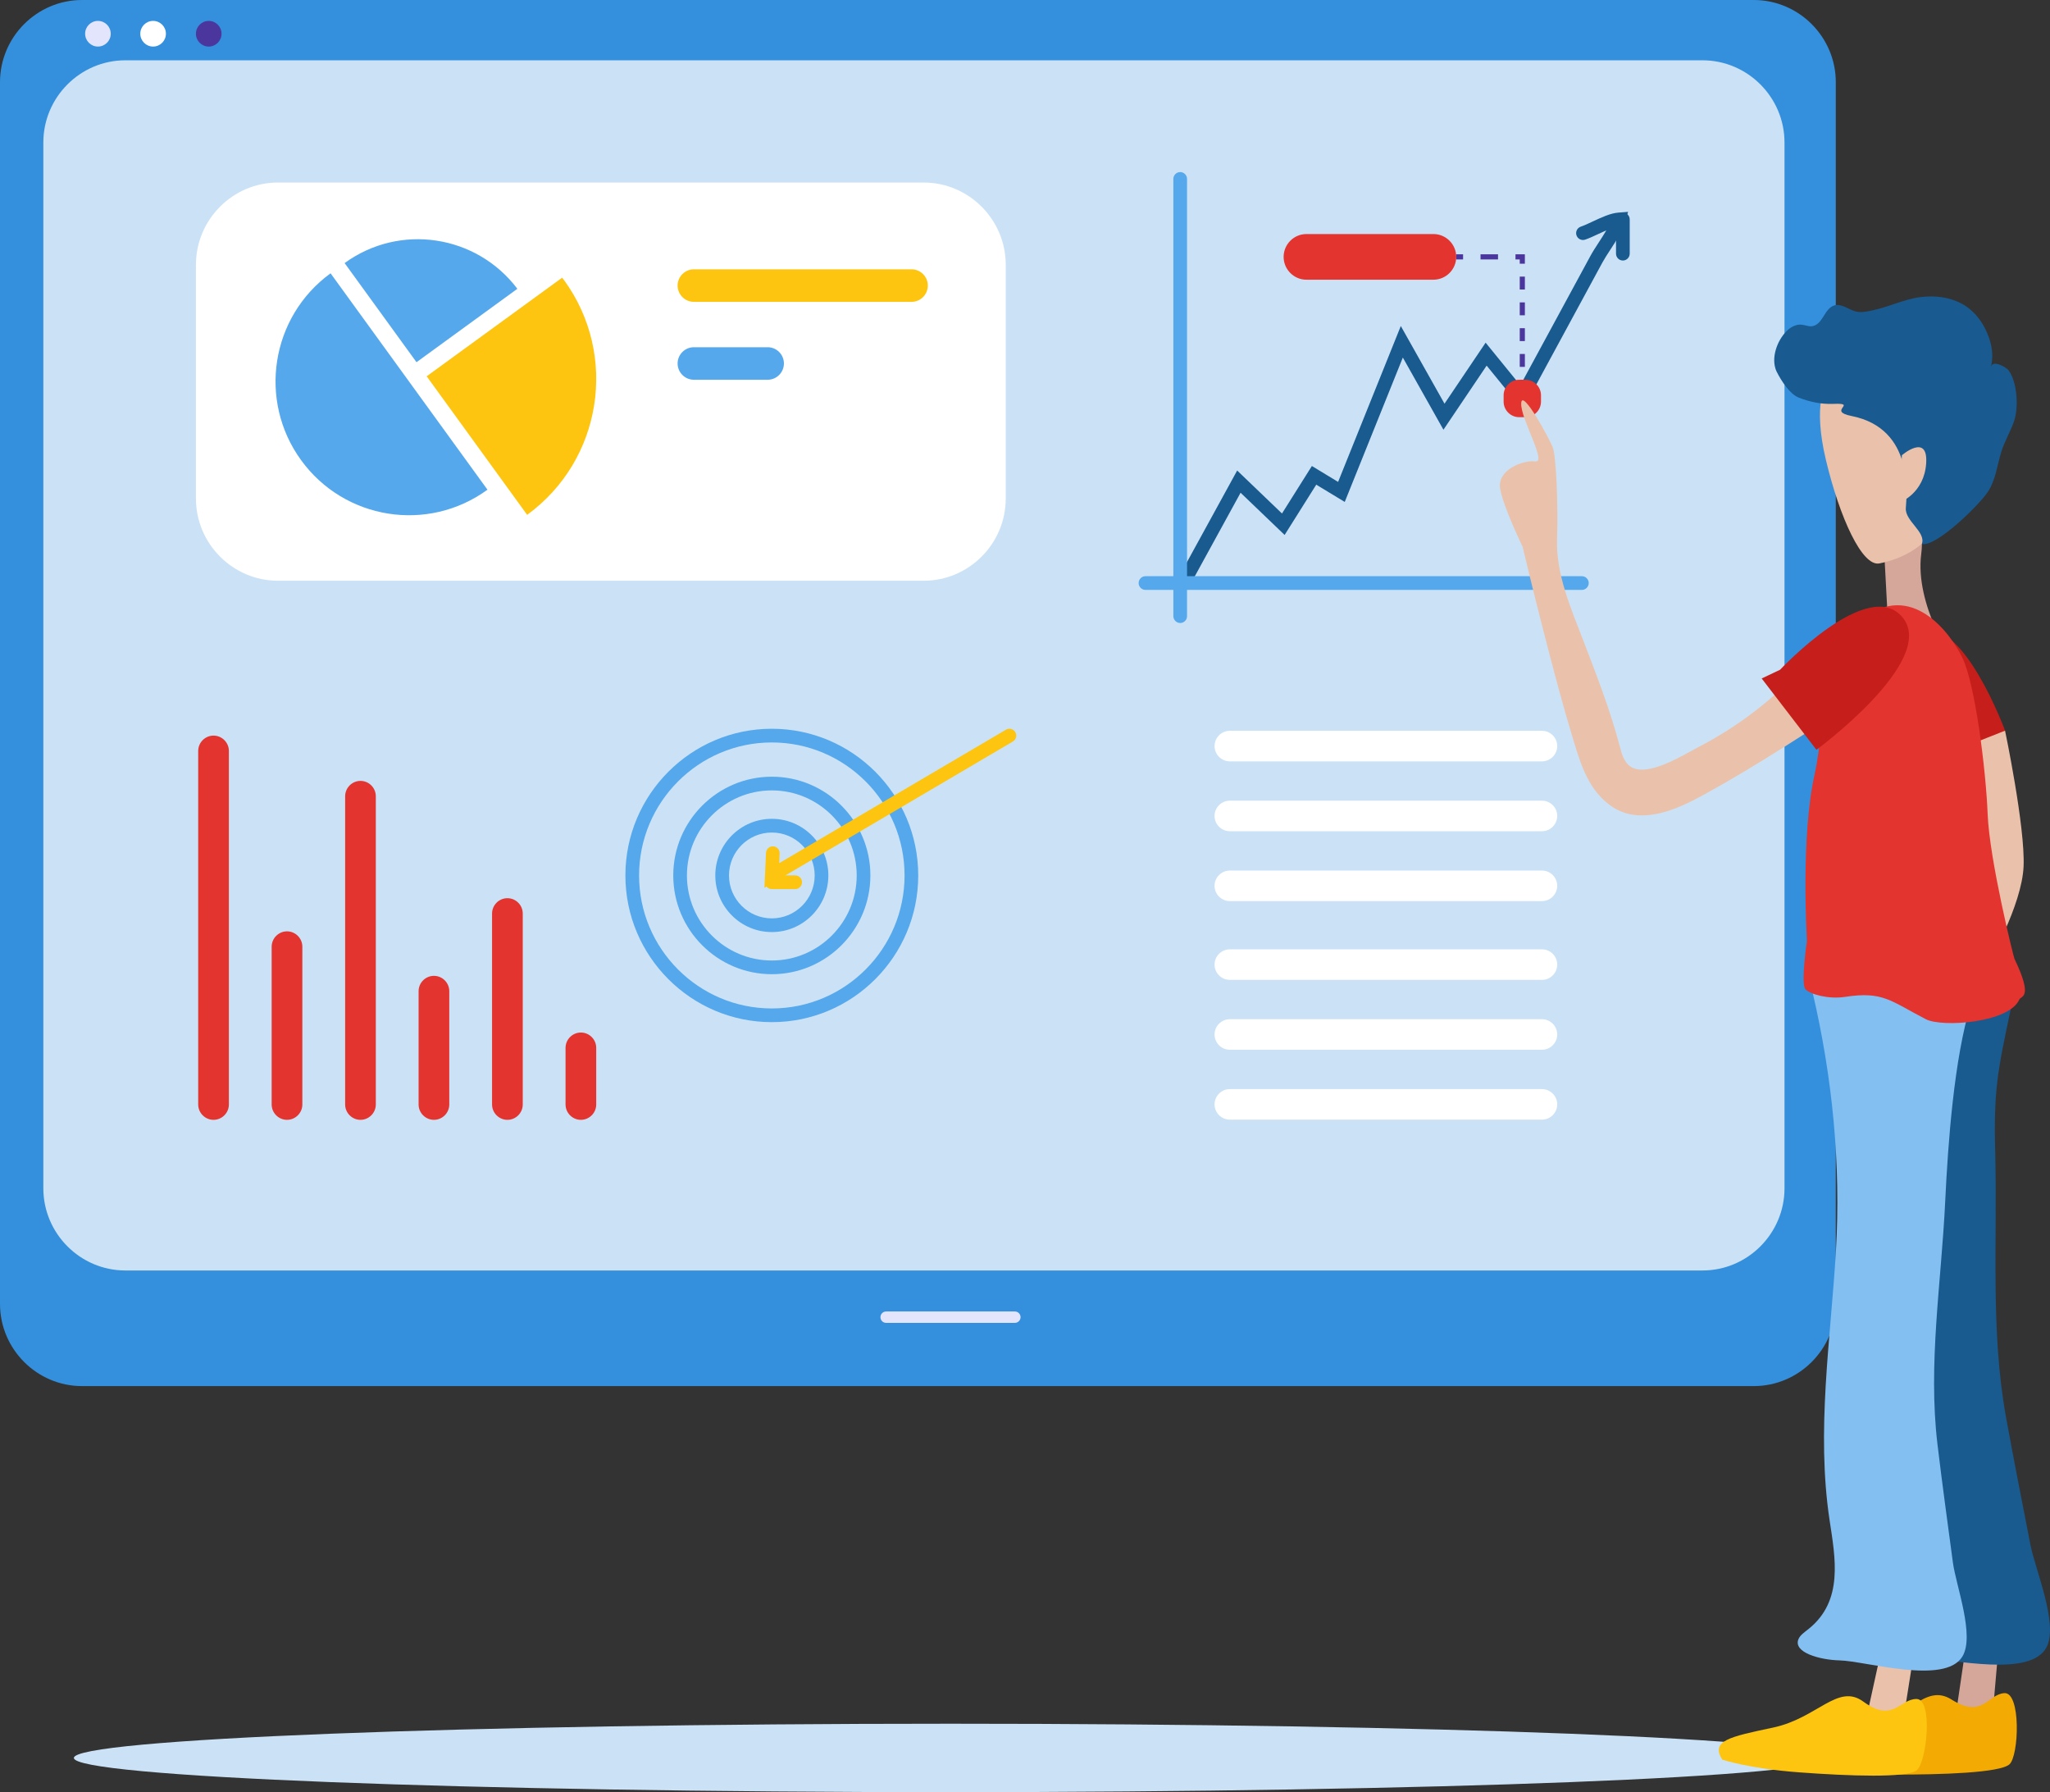 <svg width="135" height="118" viewBox="0 0 135 118" fill="none" xmlns="http://www.w3.org/2000/svg">
<rect x="0" y="0" width="135" height="118" fill="#333333" stroke="none"/>
<path d="M62.593 118C94.476 118 120.321 116.991 120.321 115.747C120.321 114.502 94.476 113.494 62.593 113.494C30.711 113.494 4.865 114.502 4.865 115.747C4.865 116.991 30.711 118 62.593 118Z" fill="#CBE2F6"/>
<path d="M115.492 91.264H5.402C2.431 91.264 0 88.829 0 85.852V5.412C0 2.435 2.431 0 5.402 0H115.492C118.464 0 120.894 2.435 120.894 5.412V85.852C120.894 88.829 118.464 91.264 115.492 91.264Z" fill="#3490DC"/>
<path d="M112.114 83.652H8.256C5.285 83.652 2.854 81.217 2.854 78.241V9.381C2.854 6.405 5.285 3.97 8.256 3.97H112.114C115.085 3.97 117.516 6.405 117.516 9.381V78.241C117.517 81.216 115.087 83.652 112.114 83.652Z" fill="#CBE2F6"/>
<path d="M66.833 87.102H58.354C58.148 87.102 57.98 86.932 57.98 86.726C57.98 86.519 58.149 86.351 58.354 86.351H66.833C67.04 86.351 67.208 86.52 67.208 86.726C67.208 86.932 67.039 87.102 66.833 87.102Z" fill="#E3E5FC"/>
<path d="M6.449 3.066C6.915 3.066 7.293 2.687 7.293 2.221C7.293 1.754 6.915 1.376 6.449 1.376C5.984 1.376 5.606 1.754 5.606 2.221C5.606 2.687 5.984 3.066 6.449 3.066Z" fill="#E3E5FC"/>
<path d="M10.082 3.066C10.548 3.066 10.926 2.687 10.926 2.221C10.926 1.754 10.548 1.376 10.082 1.376C9.616 1.376 9.239 1.754 9.239 2.221C9.239 2.687 9.616 3.066 10.082 3.066Z" fill="white"/>
<path d="M13.746 3.066C14.212 3.066 14.589 2.687 14.589 2.221C14.589 1.754 14.212 1.376 13.746 1.376C13.28 1.376 12.902 1.754 12.902 2.221C12.902 2.687 13.28 3.066 13.746 3.066Z" fill="#4B369D"/>
<path d="M101.546 50.129H80.987C80.436 50.129 79.984 49.676 79.984 49.124C79.984 48.571 80.436 48.118 80.987 48.118H101.546C102.097 48.118 102.549 48.571 102.549 49.124C102.548 49.676 102.097 50.129 101.546 50.129Z" fill="white"/>
<path d="M101.545 54.729H80.987C80.435 54.729 79.983 54.276 79.983 53.724C79.983 53.171 80.435 52.719 80.987 52.719H101.545C102.097 52.719 102.549 53.171 102.549 53.724C102.547 54.277 102.097 54.729 101.545 54.729Z" fill="white"/>
<path d="M101.545 59.33H80.987C80.435 59.33 79.983 58.878 79.983 58.325C79.983 57.773 80.435 57.32 80.987 57.32H101.545C102.097 57.32 102.549 57.773 102.549 58.325C102.547 58.878 102.097 59.33 101.545 59.33Z" fill="white"/>
<path d="M101.545 64.517H80.987C80.435 64.517 79.983 64.064 79.983 63.512C79.983 62.959 80.435 62.507 80.987 62.507H101.545C102.097 62.507 102.549 62.959 102.549 63.512C102.547 64.065 102.097 64.517 101.545 64.517Z" fill="white"/>
<path d="M101.545 69.118H80.987C80.435 69.118 79.983 68.666 79.983 68.113C79.983 67.561 80.435 67.108 80.987 67.108H101.545C102.097 67.108 102.549 67.561 102.549 68.113C102.547 68.666 102.097 69.118 101.545 69.118Z" fill="white"/>
<path d="M101.545 73.72H80.987C80.435 73.72 79.983 73.267 79.983 72.715C79.983 72.162 80.435 71.71 80.987 71.71H101.545C102.097 71.71 102.549 72.162 102.549 72.715C102.547 73.267 102.097 73.72 101.545 73.72Z" fill="white"/>
<path d="M18.306 38.237H60.829C63.8 38.237 66.231 35.802 66.231 32.825V17.431C66.231 14.454 63.8 12.019 60.829 12.019H18.306C15.334 12.019 12.904 14.454 12.904 17.431V32.825C12.903 35.802 15.333 38.237 18.306 38.237Z" fill="white"/>
<path d="M14.062 73.733V73.733C13.507 73.733 13.052 73.278 13.052 72.721V49.446C13.052 48.89 13.506 48.434 14.062 48.434V48.434C14.617 48.434 15.073 48.889 15.073 49.446V72.721C15.073 73.278 14.617 73.733 14.062 73.733Z" fill="#E3342F"/>
<path d="M18.9 73.733V73.733C18.345 73.733 17.89 73.278 17.89 72.721V62.335C17.89 61.779 18.344 61.322 18.9 61.322V61.322C19.455 61.322 19.911 61.777 19.911 62.335V72.721C19.911 73.278 19.455 73.733 18.9 73.733Z" fill="#E3342F"/>
<path d="M23.739 73.733V73.733C23.184 73.733 22.729 73.278 22.729 72.721V52.429C22.729 51.873 23.183 51.416 23.739 51.416V51.416C24.294 51.416 24.749 51.871 24.749 52.429V72.721C24.748 73.278 24.294 73.733 23.739 73.733Z" fill="#E3342F"/>
<path d="M28.576 73.733V73.733C28.021 73.733 27.566 73.278 27.566 72.721V65.264C27.566 64.708 28.02 64.252 28.576 64.252V64.252C29.131 64.252 29.587 64.707 29.587 65.264V72.721C29.587 73.278 29.133 73.733 28.576 73.733Z" fill="#E3342F"/>
<path d="M33.415 73.733V73.733C32.86 73.733 32.404 73.278 32.404 72.721V60.151C32.404 59.595 32.858 59.139 33.415 59.139V59.139C33.97 59.139 34.425 59.594 34.425 60.151V72.721C34.425 73.278 33.971 73.733 33.415 73.733Z" fill="#E3342F"/>
<path d="M38.253 73.733V73.733C37.698 73.733 37.243 73.278 37.243 72.721V68.997C37.243 68.441 37.697 67.984 38.253 67.984V67.984C38.808 67.984 39.264 68.439 39.264 68.997V72.721C39.264 73.278 38.808 73.733 38.253 73.733Z" fill="#E3342F"/>
<path d="M19.825 30.294C22.678 34.229 28.175 35.101 32.102 32.243L21.769 17.995C17.842 20.853 16.971 26.36 19.825 30.294Z" fill="#55A8EC"/>
<path d="M22.694 17.322L27.428 23.849L34.07 19.015C31.376 15.451 26.321 14.682 22.694 17.322Z" fill="#55A8EC"/>
<path d="M37.155 18.458C37.112 18.398 37.061 18.345 37.017 18.285L28.098 24.776L34.714 33.898C39.645 30.309 40.737 23.396 37.155 18.458Z" fill="#FDC510"/>
<path d="M44.623 18.803C44.623 18.215 45.103 17.732 45.692 17.732H60.032C60.619 17.732 61.101 18.213 61.101 18.803C61.101 19.392 60.62 19.874 60.032 19.874H45.692C45.103 19.874 44.623 19.392 44.623 18.803Z" fill="#FDC510"/>
<path d="M44.623 23.933C44.623 23.344 45.103 22.862 45.692 22.862H50.554C51.142 22.862 51.624 23.343 51.624 23.933C51.624 24.521 51.143 25.004 50.554 25.004H45.692C45.103 25.004 44.623 24.521 44.623 23.933Z" fill="#55A8EC"/>
<path fill-rule="evenodd" clip-rule="evenodd" d="M41.185 57.642C41.185 62.968 45.511 67.301 50.828 67.301C56.144 67.301 60.469 62.968 60.469 57.642C60.469 52.316 56.144 47.983 50.828 47.983C45.511 47.983 41.185 52.316 41.185 57.642ZM42.086 57.642C42.086 52.814 46.008 48.885 50.828 48.885C55.648 48.885 59.569 52.813 59.569 57.642C59.569 62.471 55.648 66.399 50.828 66.399C46.008 66.399 42.086 62.471 42.086 57.642Z" fill="#55A8EC"/>
<path fill-rule="evenodd" clip-rule="evenodd" d="M44.337 57.642C44.337 61.227 47.249 64.144 50.828 64.144C54.407 64.144 57.318 61.227 57.318 57.642C57.318 54.056 54.407 51.14 50.828 51.14C47.249 51.14 44.337 54.056 44.337 57.642ZM45.237 57.642C45.237 54.554 47.746 52.042 50.828 52.042C53.911 52.042 56.417 54.554 56.417 57.642C56.417 60.73 53.91 63.242 50.828 63.242C47.745 63.242 45.237 60.729 45.237 57.642Z" fill="#55A8EC"/>
<path fill-rule="evenodd" clip-rule="evenodd" d="M47.105 57.642C47.105 59.697 48.776 61.37 50.828 61.37C52.88 61.37 54.55 59.697 54.55 57.642C54.55 55.586 52.881 53.913 50.828 53.913C48.774 53.913 47.105 55.586 47.105 57.642ZM48.007 57.642C48.007 56.083 49.273 54.816 50.828 54.816C52.384 54.816 53.65 56.083 53.65 57.642C53.65 59.2 52.384 60.468 50.828 60.468C49.273 60.468 48.007 59.2 48.007 57.642Z" fill="#55A8EC"/>
<path d="M50.341 58.452L50.444 56.156C50.456 55.907 50.664 55.716 50.914 55.725C51.163 55.736 51.355 55.948 51.344 56.196L51.316 56.831L66.245 48.045C66.46 47.919 66.735 47.991 66.862 48.205C66.988 48.419 66.916 48.696 66.702 48.823L50.341 58.452Z" fill="#FDC510"/>
<path d="M52.366 58.54H50.828C50.579 58.54 50.377 58.337 50.377 58.088C50.377 57.839 50.579 57.637 50.828 57.637H52.366C52.615 57.637 52.816 57.839 52.816 58.088C52.816 58.337 52.615 58.54 52.366 58.54Z" fill="#FDC510"/>
<path d="M78.17 38.39C78.097 38.39 78.023 38.372 77.954 38.334C77.735 38.214 77.656 37.941 77.776 37.722L81.472 30.98L84.424 33.81L86.392 30.683L88.119 31.73L92.248 21.466L95.126 26.58L97.834 22.562L100.118 25.369L104.738 16.846C104.884 16.575 105.078 16.279 105.282 15.965C105.45 15.706 105.629 15.432 105.785 15.165C105.611 15.241 105.433 15.323 105.264 15.403C104.95 15.55 104.655 15.688 104.388 15.778C104.154 15.858 103.898 15.73 103.817 15.494C103.738 15.258 103.865 15.002 104.101 14.923C104.32 14.849 104.592 14.722 104.882 14.586C105.456 14.317 106.049 14.039 106.574 13.998L107.214 13.949L107.042 14.569C106.875 15.169 106.449 15.824 106.035 16.459C105.841 16.757 105.657 17.039 105.528 17.277L100.268 26.982L97.901 24.073L95.056 28.294L92.382 23.542L88.556 33.049L86.68 31.912L84.597 35.223L81.697 32.443L78.566 38.155C78.484 38.306 78.33 38.39 78.17 38.39Z" fill="#195A8F"/>
<path d="M106.872 17.153C106.623 17.153 106.421 16.951 106.421 16.702V14.446C106.421 14.197 106.623 13.995 106.872 13.995C107.121 13.995 107.322 14.197 107.322 14.446V16.702C107.322 16.951 107.121 17.153 106.872 17.153Z" fill="#195A8F"/>
<path d="M77.721 41.02C77.473 41.02 77.27 40.816 77.27 40.568V11.78C77.27 11.532 77.473 11.329 77.721 11.329C77.968 11.329 78.171 11.532 78.171 11.78V40.569C78.171 40.818 77.968 41.02 77.721 41.02Z" fill="#55A8EC"/>
<path d="M74.983 38.39C74.983 38.142 75.186 37.938 75.433 37.938H104.172C104.419 37.938 104.623 38.142 104.623 38.39C104.623 38.638 104.419 38.841 104.172 38.841H75.432C75.185 38.84 74.983 38.638 74.983 38.39Z" fill="#55A8EC"/>
<path d="M94.397 18.417H86.031C85.206 18.417 84.531 17.74 84.531 16.913V16.913C84.531 16.087 85.206 15.41 86.031 15.41H94.397C95.223 15.41 95.898 16.087 95.898 16.913V16.913C95.898 17.74 95.223 18.417 94.397 18.417Z" fill="#E3342F"/>
<rect x="100.081" y="25.004" width="0.338" height="0.451" fill="#4B369D"/>
<path fill-rule="evenodd" clip-rule="evenodd" d="M100.081 19.062H100.419V18.213H100.081V19.062ZM100.419 20.759H100.081V19.91H100.419V20.759ZM100.081 22.457H100.419V21.609H100.081V22.457ZM100.081 24.156H100.419V23.307H100.081V24.156Z" fill="#4B369D"/>
<path d="M100.418 17.363H100.081V17.082H99.8V16.744H100.418V17.363Z" fill="#4B369D"/>
<rect x="97.499" y="16.744" width="1.151" height="0.338" fill="#4B369D"/>
<rect x="95.898" y="16.744" width="0.451" height="0.338" fill="#4B369D"/>
<path d="M100.458 27.469H100.042C99.48 27.469 99.019 27.008 99.019 26.445V26.028C99.019 25.465 99.48 25.004 100.042 25.004H100.458C101.02 25.004 101.48 25.465 101.48 26.028V26.445C101.48 27.008 101.02 27.469 100.458 27.469Z" fill="#E3342F"/>
<path d="M132.04 48.109C132.04 48.109 133.373 54.456 133.26 57.049C133.147 59.643 130.897 63.513 130.897 63.513L129.443 48.11H132.04V48.109Z" fill="#EAC2AB"/>
<path d="M124.088 36.471L124.381 41.938L128.653 43.588C128.653 43.588 126.084 39.823 126.52 36.471C126.954 33.119 124.088 36.471 124.088 36.471Z" fill="#D4A79A"/>
<path d="M120.271 25.286C120.271 25.286 119.341 26.521 120.248 30.306C121.155 34.093 122.628 37.326 123.767 37.097C126.917 36.466 128.022 34.237 129.114 32.323C130.453 29.976 127.795 24.252 127.795 24.252L125.284 22.894L120.271 25.286Z" fill="#EAC2AB"/>
<path d="M116.918 24.266C116.643 23.378 117.126 22.242 117.771 21.693C118.019 21.481 118.333 21.346 118.647 21.378C118.882 21.4 119.113 21.515 119.347 21.476C120.049 21.36 120.133 20.323 120.784 20.113C121.269 19.956 121.736 20.397 122.231 20.513C122.604 20.601 122.991 20.5 123.367 20.422C124.426 20.199 125.407 19.69 126.492 19.559C127.408 19.448 128.363 19.552 129.191 19.997C130.056 20.462 130.676 21.316 131.006 22.303C131.203 22.893 131.267 23.55 131.108 24.154C131.238 23.657 132.131 24.192 132.276 24.387C132.843 25.155 132.941 26.819 132.639 27.712C132.4 28.42 132.007 29.046 131.789 29.763C131.529 30.619 131.421 31.569 130.947 32.327C130.406 33.197 127.487 36.053 126.561 35.813C126.847 35.026 125.453 34.31 125.505 33.464C125.556 32.618 126.084 28.214 121.929 27.39C120.277 27.062 122.396 26.526 120.742 26.592C119.956 26.623 119.169 26.47 118.433 26.17C117.863 25.939 117.309 25.088 116.996 24.466C116.965 24.401 116.939 24.335 116.918 24.266Z" fill="#195A90"/>
<path d="M125.245 29.974C125.245 29.974 126.972 28.492 126.846 30.496C126.719 32.5 125.103 33.082 125.103 33.082L125.245 29.974Z" fill="#EAC2AB"/>
<path d="M129.861 105.672L128.799 112.889L131.171 113.493L131.833 105.897C131.832 105.897 130.585 105.381 129.861 105.672Z" fill="#D4A79A"/>
<path d="M119.502 116.357C119.502 116.357 121.278 116.829 124.621 116.842C127.963 116.855 131.682 116.718 132.321 116.176C132.962 115.635 133.101 111.402 131.992 111.48C130.883 111.558 130.565 113.195 128.511 111.899C126.751 110.788 125.576 113.197 122.704 114.021C119.833 114.844 118.67 115.174 119.502 116.357Z" fill="#F3AA02"/>
<path d="M123.951 107.898C124.043 107.607 124.32 107.372 124.558 107.134C126.738 104.947 125.955 101.901 125.394 99.231C124.065 92.895 124.557 86.381 124.461 79.957C124.367 73.687 123.355 67.46 121.624 61.464C120.996 59.286 120.101 55.912 123.276 56.339C124.78 56.541 126.239 56.379 127.698 55.991C128.465 55.788 127.652 55.566 128.465 55.788C131.235 56.541 132.818 64.535 132.399 66.519C131.565 70.471 131.283 71.736 131.391 75.851C131.545 81.688 131.067 87.575 132.102 93.303C132.611 96.109 133.167 98.907 133.71 101.705C134.027 103.337 135.539 106.859 134.798 108.408C133.782 110.536 128.491 109.165 126.76 109.24C125.462 109.298 123.64 108.891 123.951 107.898Z" fill="#195A8F"/>
<path d="M124.488 105.922L122.925 113.046L125.249 113.814L126.44 106.283C126.44 106.284 125.231 105.682 124.488 105.922Z" fill="#EAC2AB"/>
<path d="M113.409 115.854C113.409 115.854 115.148 116.449 118.481 116.696C121.814 116.944 125.534 117.068 126.209 116.572C126.885 116.077 127.32 111.865 126.209 111.865C125.097 111.865 124.666 113.476 122.707 112.038C121.028 110.807 119.687 113.129 116.765 113.748C113.844 114.366 112.661 114.614 113.409 115.854Z" fill="#FDC510"/>
<path d="M118.438 107.917C118.55 107.656 118.843 107.461 119.097 107.258C121.425 105.399 120.856 102.565 120.484 100.088C119.601 94.212 120.546 88.288 120.9 82.411C121.243 76.675 120.67 70.918 119.362 65.326C118.886 63.294 118.23 60.153 121.367 60.747C122.853 61.029 124.32 60.973 125.802 60.713C126.582 60.576 125.786 60.322 126.582 60.576C129.291 61.443 130.345 64.338 129.788 66.124C128.681 69.683 128.278 75.334 128.099 79.102C127.844 84.447 126.956 89.797 127.59 95.1C127.9 97.698 128.26 100.29 128.606 102.884C128.808 104.397 130.071 107.711 129.224 109.081C128.061 110.961 122.879 109.368 121.147 109.325C119.847 109.293 118.059 108.804 118.438 107.917Z" fill="#83BFF1"/>
<path d="M115.415 46.939C114.292 47.789 113.098 48.541 111.849 49.187C110.877 49.689 108.24 51.383 107.219 50.346C106.921 50.043 106.791 49.616 106.685 49.204C106.051 46.774 105.132 44.432 104.234 42.091C103.43 40 102.465 37.795 102.539 35.508C102.616 33.173 102.477 30.023 102.255 29.451C102.032 28.88 100.21 25.514 100.176 26.562C100.142 27.609 101.899 30.488 101.098 30.381C100.296 30.274 98.584 30.943 98.786 32.16C98.988 33.375 100.27 35.998 100.27 35.998C100.831 38.361 101.422 40.719 102.036 43.068C102.495 44.825 102.966 46.583 103.491 48.322C104.002 50.013 104.475 51.849 105.96 52.97C106.153 53.117 106.359 53.247 106.578 53.352C108.337 54.194 110.404 53.312 112.115 52.376C115.786 50.367 119.265 48.049 122.771 45.77C122.085 45.095 121.399 44.421 120.714 43.746C120.55 43.584 120.37 43.414 120.142 43.38C119.877 43.339 119.623 43.493 119.404 43.648C118.309 44.417 117.351 45.36 116.324 46.218C116.026 46.465 115.722 46.706 115.415 46.939Z" fill="#EAC2AB"/>
<path d="M127.33 48.811C127.33 48.811 123.722 42.745 126.475 41.612C129.229 40.478 132.041 48.11 132.041 48.11L127.507 49.901L127.33 48.811Z" fill="#C61F1B"/>
<path d="M118.991 61.963C118.991 61.712 118.574 55.198 119.49 51.023C120.407 46.847 119.49 43.256 122.659 40.751C125.827 38.246 128.41 41.586 129.244 43.34C130.078 45.094 130.777 50.662 130.895 53.612C131.015 56.627 132.597 62.998 132.661 63.133C133.918 65.751 133.091 65.558 132.982 65.807C132.303 67.357 127.888 67.658 126.827 67.109C124.501 65.906 124.007 65.251 121.499 65.637C120.416 65.805 119.218 65.47 118.896 65.137C118.574 64.803 118.991 61.963 118.991 61.963Z" fill="#E3342F"/>
<path d="M117.223 44.099C117.223 44.099 123.076 37.849 125.319 40.686C127.563 43.523 119.619 49.369 119.619 49.369L116.013 44.672L117.223 44.099Z" fill="#C61F1B"/>
</svg>
